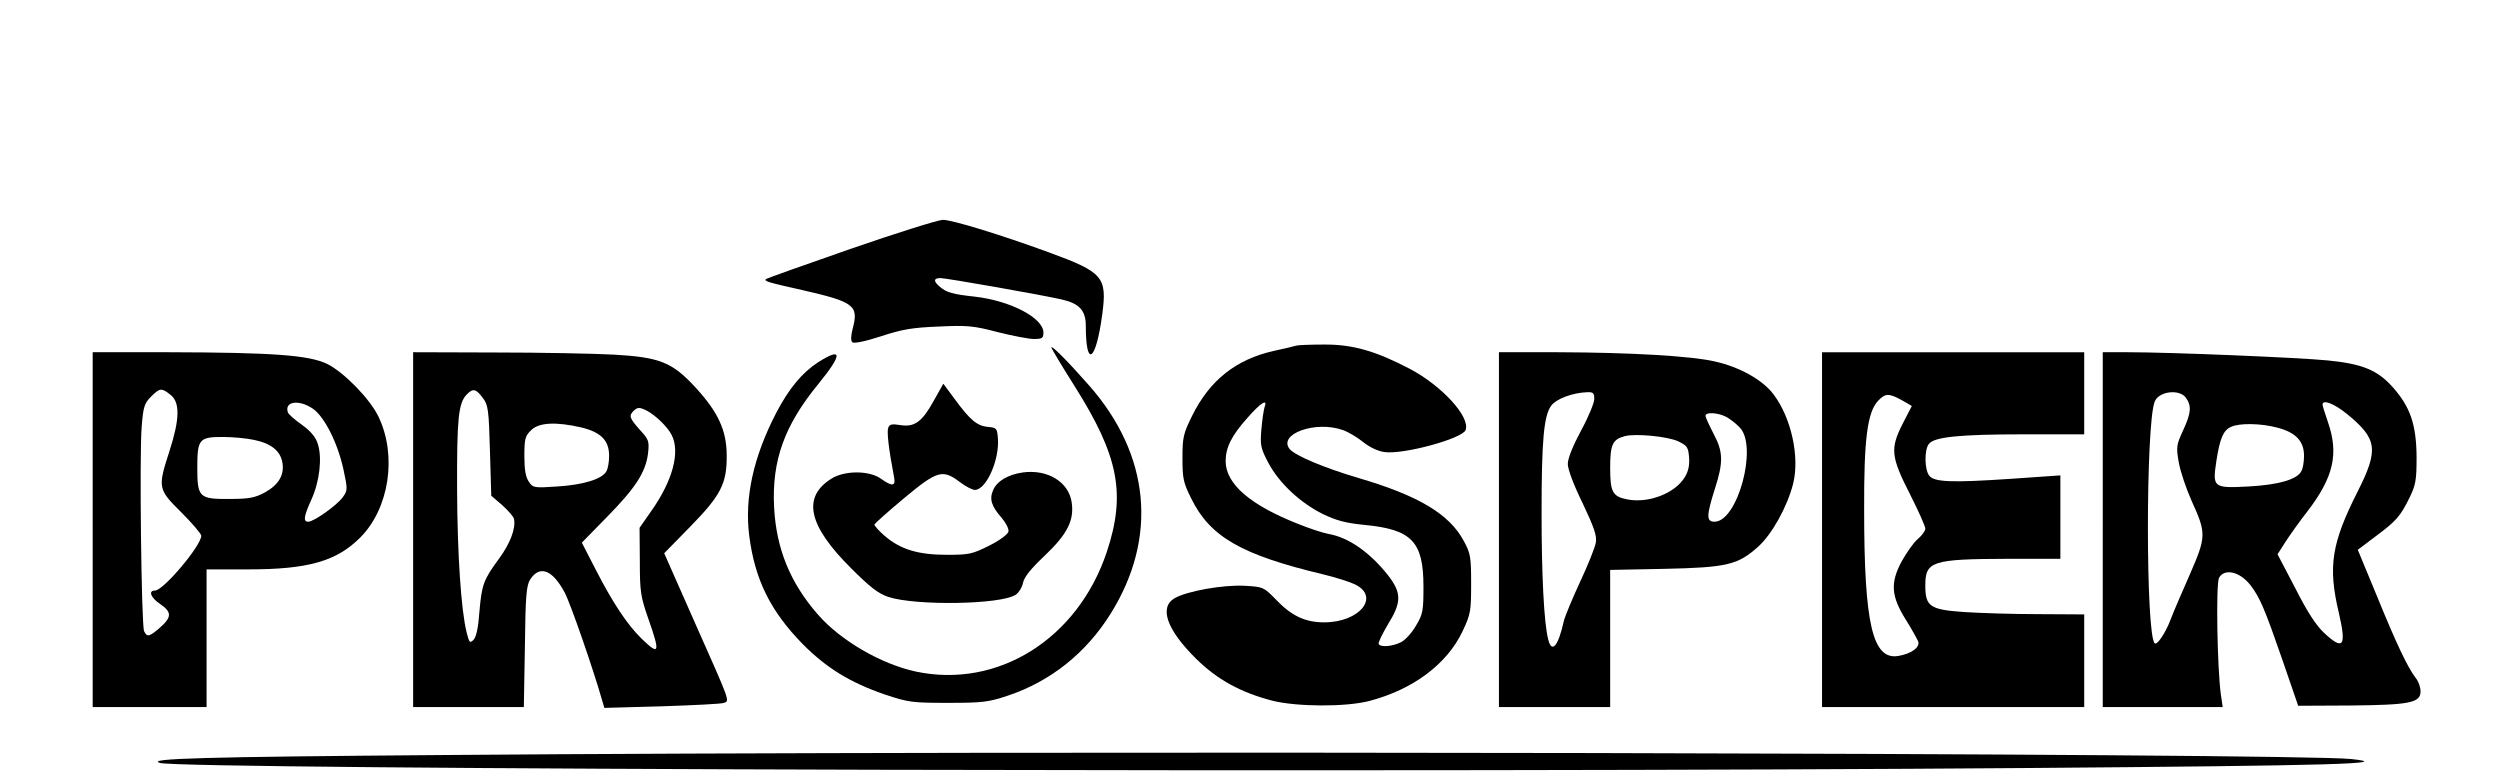 <?xml version="1.0" standalone="no"?>
<!DOCTYPE svg PUBLIC "-//W3C//DTD SVG 20010904//EN"
 "http://www.w3.org/TR/2001/REC-SVG-20010904/DTD/svg10.dtd">
<svg version="1.0" xmlns="http://www.w3.org/2000/svg"
 width="944pt" height="296pt" viewBox="0 0 944 296"
 preserveAspectRatio="xMidYMid meet">
<g transform="translate(0,296) scale(0.1,-0.1)"
fill="#000000" stroke="none">
<path d="M3211 2020 c-172 -60 -316 -111 -319 -114 -7 -8 7 -12 136 -41 197
-45 215 -58 192 -145 -7 -27 -8 -46 -2 -52 6 -6 46 2 108 22 82 27 120 33 219
37 107 5 131 3 222 -21 56 -14 118 -26 137 -26 31 0 36 3 36 24 0 56 -126 121
-260 136 -82 9 -106 15 -132 38 -24 20 -23 32 3 32 22 0 386 -64 459 -81 66
-15 90 -42 90 -99 0 -162 38 -136 62 42 19 142 4 160 -201 235 -183 67 -366
123 -401 123 -19 -1 -176 -50 -349 -110z"/>
<path d="M4895 1655 c-5 -2 -44 -11 -85 -20 -143 -32 -242 -111 -308 -244 -34
-69 -37 -82 -37 -161 0 -76 3 -92 33 -152 71 -145 189 -213 499 -287 46 -11
99 -28 118 -37 98 -46 20 -144 -115 -144 -72 0 -124 25 -182 86 -46 47 -48 48
-116 52 -81 5 -221 -20 -267 -47 -59 -35 -29 -119 81 -228 80 -79 169 -128
289 -159 93 -23 276 -24 365 -1 165 43 294 139 353 264 30 64 32 75 32 178 0
100 -2 115 -27 161 -54 102 -170 172 -398 239 -129 38 -238 84 -260 109 -46
57 98 109 201 72 20 -7 54 -27 76 -45 25 -20 57 -35 81 -38 72 -10 294 51 306
83 19 49 -89 167 -210 231 -130 68 -217 93 -326 92 -51 0 -97 -2 -103 -4z
m-120 -232 c-3 -10 -9 -48 -12 -84 -5 -61 -3 -71 27 -128 41 -76 119 -149 205
-192 50 -24 85 -34 157 -41 179 -17 223 -63 223 -233 0 -91 -2 -104 -28 -147
-15 -27 -41 -55 -57 -63 -32 -16 -76 -20 -84 -7 -3 5 13 37 34 73 53 85 53
120 1 187 -69 87 -149 143 -225 156 -22 4 -73 21 -115 38 -180 71 -272 150
-273 236 0 52 22 97 83 165 50 57 77 73 64 40z"/>
<path d="M3970 1648 c0 -4 39 -69 87 -145 168 -266 195 -408 122 -628 -110
-328 -411 -516 -720 -451 -131 28 -285 117 -371 216 -104 119 -157 248 -165
405 -9 176 39 309 167 465 92 113 92 141 -1 82 -60 -39 -110 -99 -158 -191
-86 -166 -120 -320 -102 -463 21 -166 80 -285 201 -409 89 -90 179 -146 310
-191 90 -30 103 -32 240 -32 131 0 153 3 225 27 162 54 296 161 389 310 179
287 149 600 -82 862 -82 93 -142 153 -142 143z"/>
<path d="M350 960 l0 -670 215 0 215 0 0 260 0 260 158 0 c226 0 333 31 422
120 110 110 140 310 69 457 -32 67 -131 168 -194 199 -69 33 -203 43 -602 44
l-283 0 0 -670z m294 509 c36 -28 35 -91 -4 -212 -45 -139 -44 -144 45 -232
41 -41 75 -81 75 -88 0 -37 -143 -207 -175 -207 -26 0 -16 -27 20 -51 44 -30
44 -49 0 -88 -41 -36 -50 -38 -61 -14 -10 24 -18 664 -9 772 6 75 10 88 35
113 34 34 40 34 74 7z m537 -52 c44 -30 94 -129 116 -230 16 -75 16 -78 -3
-105 -23 -31 -109 -92 -130 -92 -20 0 -17 20 12 84 31 68 41 158 24 210 -8 26
-27 48 -60 72 -27 19 -51 40 -53 47 -14 41 41 50 94 14z m-222 -118 c64 -13
99 -41 107 -84 9 -47 -13 -85 -65 -114 -37 -20 -59 -25 -132 -25 -117 -1 -124
5 -124 118 0 108 7 116 96 116 37 0 91 -5 118 -11z"/>
<path d="M1560 960 l0 -670 209 0 209 0 4 228 c2 193 6 232 20 254 36 55 84
37 130 -49 21 -38 109 -292 143 -412 l7 -24 218 6 c119 4 225 9 234 13 22 8
24 1 -112 307 l-114 258 96 98 c118 120 141 165 140 271 0 94 -32 163 -116
255 -89 97 -135 116 -311 126 -78 4 -280 8 -449 8 l-308 1 0 -670z m264 496
c19 -24 22 -46 26 -198 l5 -170 42 -36 c23 -21 43 -44 44 -52 7 -36 -15 -93
-57 -150 -59 -80 -65 -98 -74 -203 -4 -58 -12 -93 -22 -103 -14 -14 -16 -11
-26 28 -21 84 -35 296 -36 538 -1 269 5 326 35 359 25 26 36 24 63 -13z m619
-47 c32 -17 77 -60 93 -91 33 -64 5 -172 -77 -288 l-44 -63 1 -126 c0 -115 3
-134 32 -217 46 -131 42 -141 -26 -75 -53 52 -108 134 -172 259 l-53 103 95
97 c109 111 146 169 155 240 5 46 3 52 -31 89 -39 44 -42 53 -24 71 15 15 23
15 51 1z m-248 -63 c74 -18 105 -49 105 -107 0 -22 -4 -48 -10 -58 -15 -30
-88 -52 -186 -58 -87 -6 -92 -5 -107 18 -12 17 -17 45 -17 97 0 64 3 76 25 97
29 30 94 33 190 11z"/>
<path d="M5660 960 l0 -670 210 0 210 0 0 259 0 259 203 4 c238 5 279 15 355
83 53 47 111 152 133 239 25 101 -7 249 -75 338 -41 54 -127 102 -220 123 -90
21 -321 34 -593 35 l-223 0 0 -670z m360 493 c0 -14 -22 -68 -50 -119 -31 -58
-50 -105 -50 -126 0 -20 22 -79 56 -148 43 -91 54 -122 50 -148 -3 -19 -30
-86 -60 -150 -30 -65 -57 -130 -61 -147 -21 -96 -46 -124 -59 -69 -16 61 -25
244 -25 474 0 275 8 371 37 409 19 25 80 48 135 50 23 1 27 -3 27 -26z m498
-67 c15 -8 38 -26 52 -41 68 -72 -9 -355 -96 -355 -31 0 -31 22 1 123 33 102
32 141 -5 210 -16 31 -30 61 -30 67 0 15 47 12 78 -4z m-180 -93 c33 -16 37
-22 40 -61 2 -30 -3 -53 -17 -75 -37 -60 -136 -98 -215 -83 -57 11 -66 27 -66
120 0 87 9 107 55 119 39 11 165 -1 203 -20z"/>
<path d="M6880 960 l0 -670 495 0 495 0 0 175 0 175 -172 1 c-95 0 -222 4
-282 8 -129 9 -146 21 -146 100 0 92 24 100 313 101 l197 0 0 158 0 157 -187
-13 c-224 -15 -291 -13 -309 13 -17 24 -18 96 -1 118 19 27 113 37 360 37
l227 0 0 155 0 155 -495 0 -495 0 0 -670z m301 489 l38 -22 -36 -70 c-46 -92
-43 -122 31 -267 31 -61 56 -118 56 -126 0 -9 -13 -26 -28 -39 -16 -13 -43
-52 -62 -86 -43 -81 -39 -131 17 -220 22 -35 42 -72 46 -81 8 -22 -26 -47 -76
-55 -96 -15 -128 120 -128 552 -1 266 12 369 53 412 27 28 40 29 89 2z"/>
<path d="M7940 960 l0 -670 226 0 227 0 -7 47 c-14 103 -19 418 -7 441 20 37
79 24 119 -28 35 -45 55 -93 118 -275 l62 -180 195 1 c225 2 267 10 267 53 0
16 -8 39 -19 52 -30 40 -71 125 -146 309 l-72 174 65 49 c81 60 96 78 130 147
24 49 27 67 27 155 -1 122 -24 189 -90 263 -58 65 -115 88 -245 101 -111 11
-595 31 -755 31 l-95 0 0 -670z m314 498 c22 -31 20 -57 -11 -124 -25 -54 -26
-62 -16 -120 6 -34 28 -99 48 -144 57 -125 56 -136 -7 -281 -30 -68 -63 -144
-72 -169 -19 -50 -51 -98 -60 -89 -34 34 -34 825 0 912 15 40 94 49 118 15z
m608 -61 c115 -94 121 -134 40 -294 -98 -194 -112 -282 -71 -455 30 -129 18
-146 -55 -78 -30 28 -63 78 -109 169 l-67 128 30 47 c17 26 53 77 82 114 100
130 120 219 78 339 -11 32 -20 61 -20 65 0 21 44 4 92 -35z m-262 -52 c69 -18
100 -51 100 -106 0 -22 -4 -48 -10 -58 -16 -32 -88 -52 -200 -58 -133 -7 -136
-4 -121 96 13 85 26 116 55 129 31 15 113 14 176 -3z"/>
<path d="M3526 1447 c-44 -80 -73 -101 -127 -92 -31 5 -40 3 -45 -10 -6 -15 2
-82 22 -187 7 -34 -7 -36 -49 -6 -44 32 -137 32 -187 1 -112 -70 -89 -177 74
-339 71 -71 102 -95 140 -108 104 -34 424 -29 481 8 12 8 25 29 28 46 5 22 30
53 82 102 85 81 111 132 102 199 -10 78 -90 128 -185 115 -56 -8 -98 -33 -112
-67 -15 -34 -6 -61 32 -104 16 -19 28 -42 26 -52 -2 -10 -32 -33 -72 -53 -64
-32 -76 -35 -160 -35 -109 0 -175 20 -235 71 -23 20 -41 40 -39 44 2 4 52 49
112 99 125 104 145 110 210 61 22 -17 48 -30 57 -30 43 0 94 114 87 196 -3 37
-5 39 -38 42 -41 4 -67 26 -125 105 l-43 58 -36 -64z"/>
<path d="M1671 109 c-903 -7 -1126 -13 -1066 -30 84 -25 4765 -37 7055 -19
1153 9 1389 16 1217 34 -220 22 -5010 33 -7206 15z"/>
</g>
</svg>
